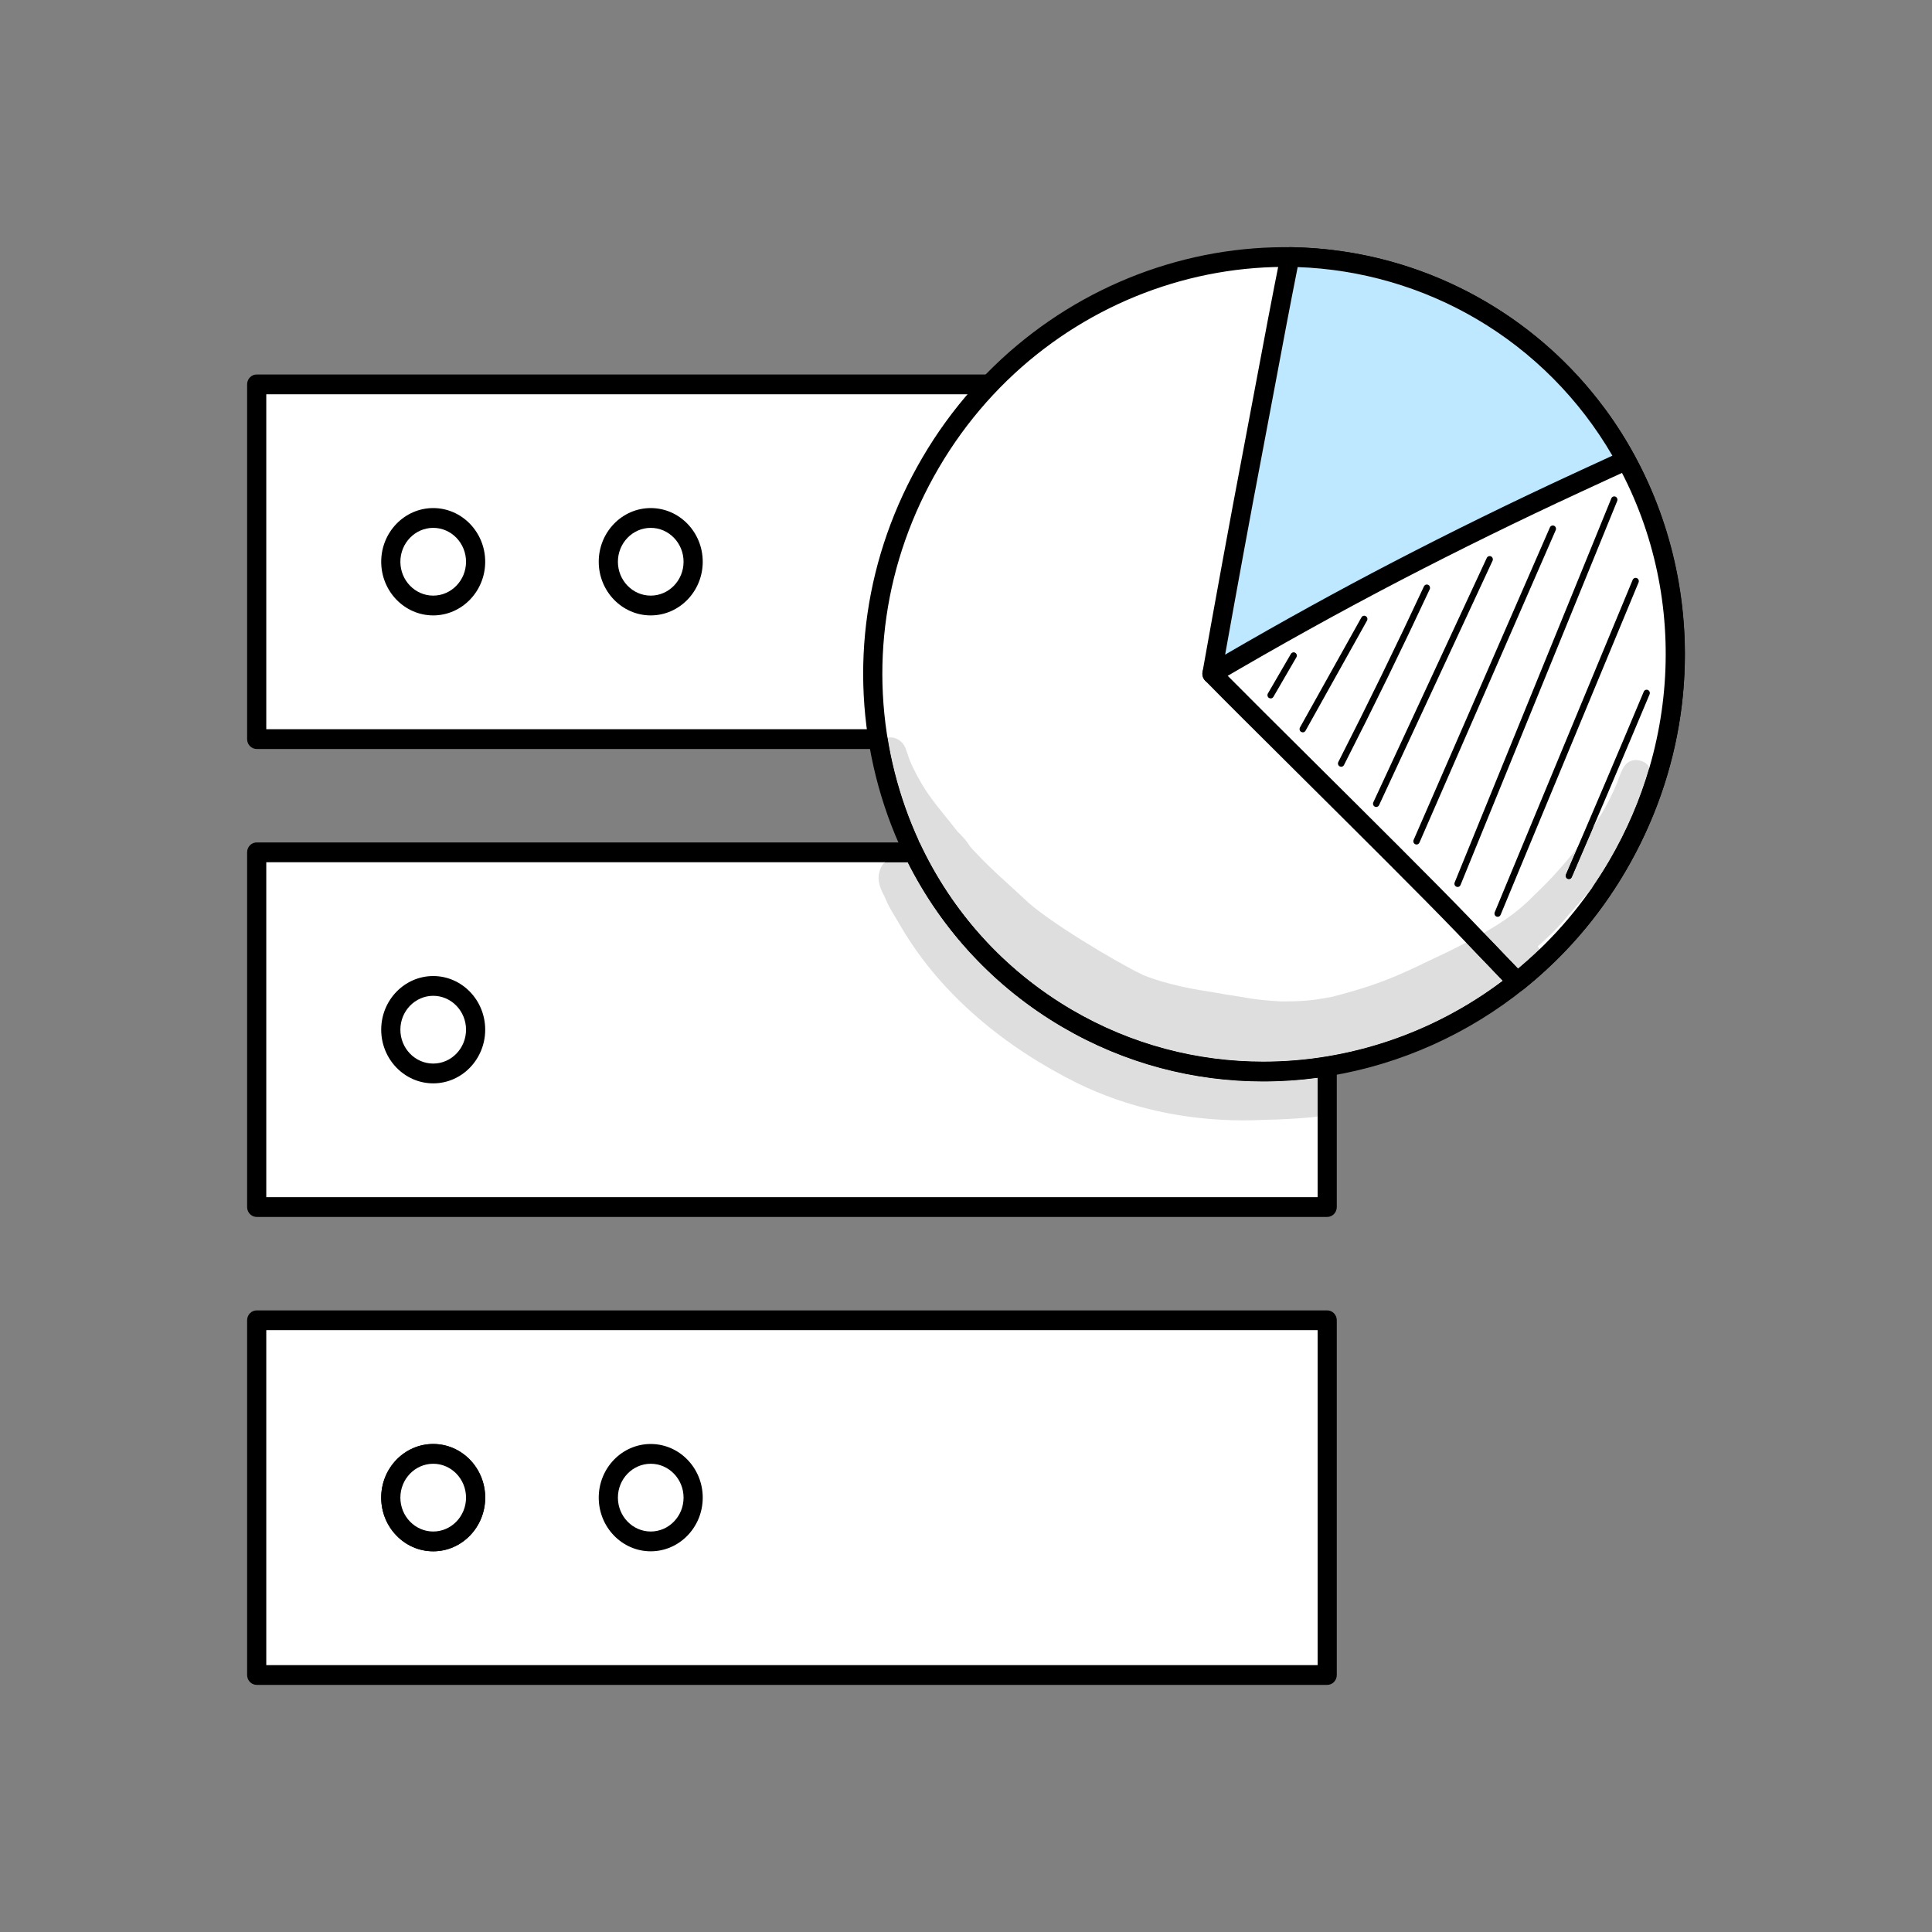 <svg width="86" height="86" viewBox="0 0 86 86" fill="none" xmlns="http://www.w3.org/2000/svg">
<rect x="0" y="0" width="86" height="86" fill="#808080" stroke="none"/>
<path d="M11.426 74.56H59.078V58.771H11.426V74.56Z" fill="white"/>
<path d="M11.853 74.12H58.652V59.21H11.853V74.12V74.12ZM59.078 75H11.427C11.191 75 11 74.803 11 74.56V58.77C11 58.527 11.191 58.33 11.427 58.33H59.078C59.314 58.33 59.505 58.527 59.505 58.77V74.56C59.505 74.803 59.314 75 59.078 75Z" fill="black"/>
<path d="M11.426 32.9H59.078V17.11H11.426V32.9Z" fill="white"/>
<path d="M11.853 32.46H58.652V17.551H11.853V32.46V32.46ZM59.078 33.34H11.427C11.191 33.34 11 33.143 11 32.9V17.11C11 16.867 11.191 16.67 11.427 16.67H59.078C59.314 16.67 59.505 16.867 59.505 17.11V32.9C59.505 33.143 59.314 33.34 59.078 33.34Z" fill="black"/>
<path d="M11.426 53.73H59.078V37.94H11.426V53.73Z" fill="white"/>
<path d="M11.853 53.29H58.652V38.381H11.853V53.29V53.29ZM59.078 54.17H11.427C11.191 54.17 11 53.973 11 53.73V37.94C11 37.697 11.191 37.5 11.427 37.5H59.078C59.314 37.5 59.505 37.697 59.505 37.94V53.73C59.505 53.973 59.314 54.17 59.078 54.17Z" fill="black"/>
<path d="M17.395 45.835C17.395 44.759 18.241 43.887 19.283 43.887C20.326 43.887 21.171 44.759 21.171 45.835C21.171 46.911 20.326 47.783 19.283 47.783C18.241 47.783 17.395 46.911 17.395 45.835Z" fill="white"/>
<path d="M19.284 44.327C18.478 44.327 17.822 45.004 17.822 45.835C17.822 46.667 18.478 47.343 19.284 47.343C20.089 47.343 20.745 46.667 20.745 45.835C20.745 45.004 20.089 44.327 19.284 44.327ZM19.284 48.224C18.007 48.224 16.969 47.152 16.969 45.835C16.969 44.518 18.007 43.447 19.284 43.447C20.559 43.447 21.598 44.518 21.598 45.835C21.598 47.152 20.559 48.224 19.284 48.224V48.224Z" fill="black"/>
<path d="M17.395 66.665C17.395 65.589 18.241 64.717 19.283 64.717C20.326 64.717 21.171 65.589 21.171 66.665C21.171 67.741 20.326 68.613 19.283 68.613C18.241 68.613 17.395 67.741 17.395 66.665Z" fill="white"/>
<path d="M19.284 65.157C18.478 65.157 17.822 65.834 17.822 66.665C17.822 67.496 18.478 68.173 19.284 68.173C20.089 68.173 20.745 67.496 20.745 66.665C20.745 65.834 20.089 65.157 19.284 65.157ZM19.284 69.054C18.007 69.054 16.969 67.982 16.969 66.665C16.969 65.348 18.007 64.277 19.284 64.277C20.559 64.277 21.598 65.348 21.598 66.665C21.598 67.982 20.559 69.054 19.284 69.054V69.054Z" fill="black"/>
<path d="M17.395 66.665C17.395 65.589 18.241 64.717 19.283 64.717C20.326 64.717 21.171 65.589 21.171 66.665C21.171 67.741 20.326 68.613 19.283 68.613C18.241 68.613 17.395 67.741 17.395 66.665Z" fill="white"/>
<path d="M19.284 65.157C18.478 65.157 17.822 65.834 17.822 66.665C17.822 67.496 18.478 68.173 19.284 68.173C20.089 68.173 20.745 67.496 20.745 66.665C20.745 65.834 20.089 65.157 19.284 65.157ZM19.284 69.054C18.007 69.054 16.969 67.982 16.969 66.665C16.969 65.348 18.007 64.277 19.284 64.277C20.559 64.277 21.598 65.348 21.598 66.665C21.598 67.982 20.559 69.054 19.284 69.054V69.054Z" fill="black"/>
<path d="M27.079 66.665C27.079 65.589 27.924 64.717 28.967 64.717C30.009 64.717 30.855 65.589 30.855 66.665C30.855 67.741 30.009 68.613 28.967 68.613C27.924 68.613 27.079 67.741 27.079 66.665Z" fill="white"/>
<path d="M28.966 65.157C28.161 65.157 27.505 65.834 27.505 66.665C27.505 67.496 28.161 68.173 28.966 68.173C29.773 68.173 30.428 67.496 30.428 66.665C30.428 65.834 29.773 65.157 28.966 65.157V65.157ZM28.966 69.054C27.69 69.054 26.652 67.982 26.652 66.665C26.652 65.348 27.69 64.277 28.966 64.277C30.243 64.277 31.281 65.348 31.281 66.665C31.281 67.982 30.243 69.054 28.966 69.054Z" fill="black"/>
<path d="M17.395 25.005C17.395 23.929 18.241 23.057 19.283 23.057C20.326 23.057 21.171 23.929 21.171 25.005C21.171 26.081 20.326 26.953 19.283 26.953C18.241 26.953 17.395 26.081 17.395 25.005Z" fill="white"/>
<path d="M19.284 23.497C18.478 23.497 17.822 24.174 17.822 25.005C17.822 25.837 18.478 26.513 19.284 26.513C20.089 26.513 20.745 25.837 20.745 25.005C20.745 24.174 20.089 23.497 19.284 23.497V23.497ZM19.284 27.394C18.007 27.394 16.969 26.322 16.969 25.005C16.969 23.688 18.007 22.616 19.284 22.616C20.559 22.616 21.598 23.688 21.598 25.005C21.598 26.322 20.559 27.394 19.284 27.394V27.394Z" fill="black"/>
<path d="M27.079 25.005C27.079 23.929 27.924 23.057 28.967 23.057C30.009 23.057 30.855 23.929 30.855 25.005C30.855 26.081 30.009 26.953 28.967 26.953C27.924 26.953 27.079 26.081 27.079 25.005Z" fill="white"/>
<path d="M28.966 23.497C28.161 23.497 27.505 24.174 27.505 25.005C27.505 25.837 28.161 26.513 28.966 26.513C29.773 26.513 30.428 25.837 30.428 25.005C30.428 24.174 29.773 23.497 28.966 23.497V23.497ZM28.966 27.394C27.69 27.394 26.652 26.322 26.652 25.005C26.652 23.688 27.69 22.616 28.966 22.616C30.243 22.616 31.281 23.688 31.281 25.005C31.281 26.322 30.243 27.394 28.966 27.394Z" fill="black"/>
<path d="M41.427 20.593C46.523 11.893 57.497 8.86 65.938 13.818C74.379 18.776 77.091 29.849 71.995 38.548C66.899 47.249 55.925 50.281 47.483 45.323C39.042 40.365 36.331 29.292 41.427 20.593Z" fill="white"/>
<path d="M41.792 20.82C39.362 24.967 38.663 29.781 39.822 34.374C40.958 38.873 43.754 42.625 47.695 44.941C50.371 46.513 53.313 47.259 56.235 47.259C62.298 47.26 68.276 44.046 71.63 38.321C74.059 34.174 74.759 29.36 73.6 24.768C72.464 20.269 69.668 16.515 65.727 14.2C57.499 9.366 46.761 12.337 41.792 20.82V20.82ZM56.23 48.138C53.165 48.138 50.08 47.355 47.272 45.706C43.13 43.273 40.191 39.326 38.997 34.596C37.779 29.771 38.512 24.717 41.062 20.364C46.268 11.477 57.522 8.368 66.149 13.435C70.293 15.869 73.231 19.815 74.425 24.546C75.643 29.37 74.909 34.424 72.36 38.777C68.848 44.772 62.583 48.138 56.23 48.138V48.138Z" fill="black"/>
<path d="M71.133 18.513C68.814 19.943 66.496 21.374 64.189 22.825C60.711 25.011 57.337 27.656 53.948 29.988C55.899 31.984 62.611 38.57 65.132 41.197C65.935 42.032 66.737 42.869 67.538 43.706C69.274 42.318 70.798 40.592 71.995 38.549C75.826 32.009 75.244 24.129 71.133 18.513H71.133Z" fill="white"/>
<path d="M54.62 30.052C55.479 30.921 56.852 32.285 58.408 33.832C61.002 36.409 63.941 39.33 65.436 40.887C66.149 41.63 66.861 42.372 67.574 43.116C69.193 41.765 70.557 40.154 71.63 38.321C75.2 32.228 74.949 24.727 71.021 19.096C68.845 20.438 66.604 21.822 64.41 23.201C62.257 24.555 60.107 26.111 58.029 27.617C56.912 28.425 55.761 29.259 54.62 30.052L54.62 30.052ZM67.538 44.146C67.428 44.146 67.318 44.102 67.235 44.015C66.434 43.178 65.632 42.342 64.83 41.506C63.342 39.957 60.406 37.04 57.817 34.466C56.009 32.669 54.447 31.118 53.648 30.3C53.557 30.207 53.512 30.077 53.524 29.945C53.536 29.814 53.606 29.694 53.712 29.621C54.986 28.744 56.284 27.804 57.539 26.896C59.629 25.383 61.79 23.818 63.967 22.449C66.275 20.997 68.634 19.542 70.915 18.135C71.102 18.02 71.343 18.069 71.474 18.247C75.831 24.2 76.179 32.258 72.36 38.777C71.168 40.812 69.634 42.588 67.8 44.053C67.723 44.115 67.63 44.146 67.538 44.146V44.146Z" fill="black"/>
<path d="M53.948 29.988C56.649 28.4 59.385 26.876 62.162 25.433C64.806 24.059 67.481 22.747 70.182 21.499C70.912 21.162 71.644 20.822 72.381 20.488C70.917 17.797 68.747 15.468 65.938 13.818C63.263 12.247 60.334 11.481 57.419 11.44C56.843 14.3 56.326 17.169 55.779 20.033C55.144 23.348 54.543 26.667 53.948 29.988L53.948 29.988Z" fill="#BEE8FF"/>
<path d="M57.764 11.889C57.415 13.64 57.082 15.418 56.759 17.141C56.573 18.134 56.387 19.127 56.197 20.118C55.609 23.194 55.053 26.253 54.535 29.139C57.06 27.67 59.557 26.294 61.97 25.04C64.606 23.67 67.31 22.344 70.008 21.097L70.356 20.936C70.827 20.718 71.299 20.5 71.773 20.284C70.31 17.766 68.228 15.669 65.727 14.2C63.312 12.782 60.567 11.986 57.764 11.889H57.764ZM53.949 30.428C53.861 30.428 53.775 30.401 53.701 30.346C53.566 30.247 53.499 30.076 53.529 29.908C54.094 26.751 54.708 23.36 55.36 19.948C55.55 18.957 55.736 17.965 55.921 16.973C56.267 15.129 56.624 13.223 57.001 11.351C57.042 11.146 57.217 11 57.419 11H57.424C60.492 11.043 63.509 11.884 66.149 13.435C68.923 15.065 71.206 17.428 72.752 20.273C72.812 20.381 72.823 20.51 72.785 20.627C72.747 20.745 72.662 20.841 72.552 20.891C71.934 21.171 71.319 21.456 70.705 21.74L70.357 21.901C67.671 23.142 64.978 24.463 62.354 25.826C59.7 27.205 56.943 28.734 54.159 30.37C54.094 30.409 54.021 30.428 53.949 30.428V30.428Z" fill="black"/>
<path d="M56.561 31.09L56.488 31.07C56.421 31.027 56.399 30.938 56.439 30.868L57.462 29.108C57.503 29.039 57.591 29.016 57.657 29.058C57.725 29.099 57.747 29.19 57.706 29.259L56.683 31.02C56.657 31.065 56.609 31.09 56.561 31.09Z" fill="black"/>
<path d="M57.991 32.6L57.92 32.581C57.852 32.541 57.828 32.45 57.867 32.38L60.603 27.482C60.642 27.411 60.729 27.387 60.797 27.428C60.865 27.468 60.889 27.558 60.849 27.628L58.114 32.527C58.088 32.574 58.04 32.6 57.991 32.6V32.6Z" fill="black"/>
<path d="M59.7 34.131L59.634 34.115C59.564 34.077 59.538 33.988 59.574 33.917C60.882 31.352 62.164 28.723 63.385 26.102C63.42 26.029 63.504 25.998 63.575 26.034C63.646 26.069 63.675 26.156 63.642 26.229C62.419 28.853 61.136 31.485 59.826 34.053C59.8 34.103 59.751 34.131 59.7 34.131V34.131Z" fill="black"/>
<path d="M61.26 35.922L61.199 35.908C61.128 35.873 61.098 35.785 61.132 35.712L66.181 24.836C66.215 24.763 66.301 24.733 66.371 24.767C66.442 24.802 66.472 24.89 66.438 24.963L61.388 35.839C61.364 35.892 61.313 35.922 61.26 35.922V35.922Z" fill="black"/>
<path d="M63.055 37.593L62.997 37.58C62.925 37.547 62.894 37.46 62.926 37.386L68.991 23.478C69.023 23.404 69.109 23.372 69.179 23.404C69.251 23.438 69.282 23.525 69.25 23.599L63.185 37.506C63.162 37.56 63.11 37.593 63.055 37.593V37.593Z" fill="black"/>
<path d="M64.883 39.483L64.828 39.471C64.756 39.44 64.722 39.354 64.753 39.279L71.725 22.186C71.755 22.112 71.838 22.077 71.911 22.108C71.983 22.139 72.017 22.225 71.987 22.3L65.014 39.392C64.991 39.449 64.939 39.483 64.884 39.483L64.883 39.483Z" fill="black"/>
<path d="M66.666 40.811L66.61 40.799C66.538 40.767 66.505 40.68 66.536 40.606L72.676 25.811C72.708 25.736 72.791 25.703 72.863 25.734C72.935 25.766 72.969 25.853 72.938 25.927L66.797 40.722C66.774 40.778 66.722 40.811 66.666 40.811V40.811Z" fill="black"/>
<path d="M69.835 39.133L69.778 39.12C69.706 39.087 69.674 39 69.705 38.926C70.864 36.244 72.029 33.508 73.168 30.791C73.198 30.716 73.282 30.682 73.354 30.714C73.427 30.747 73.459 30.833 73.428 30.908C72.289 33.625 71.124 36.363 69.966 39.046C69.942 39.101 69.89 39.133 69.835 39.133V39.133Z" fill="black"/>
<path d="M55.344 49.871C52.785 49.871 50.238 49.337 47.918 48.196C44.799 46.641 41.897 44.324 40.094 41.231C39.863 40.822 39.588 40.437 39.412 39.998L39.368 39.894C39.187 39.556 39.038 39.208 39.143 38.815C39.184 38.65 39.266 38.502 39.376 38.381H40.404C41.937 41.424 44.293 43.956 47.272 45.706C50.08 47.355 53.165 48.138 56.23 48.138C57.041 48.138 57.85 48.083 58.652 47.975V49.691C58.48 49.732 58.298 49.742 58.124 49.756C57.504 49.808 56.882 49.837 56.261 49.848C55.955 49.864 55.65 49.871 55.344 49.871L55.344 49.871Z" fill="#DEDEDE"/>
<path d="M58.652 49.691V47.975C58.783 47.958 58.915 47.938 59.047 47.917C59.453 48.284 59.562 49 59.121 49.427C58.991 49.574 58.827 49.65 58.652 49.691V49.691ZM40.404 38.381H39.376C39.575 38.16 39.863 38.024 40.156 38.024C40.181 38.024 40.206 38.025 40.23 38.027C40.288 38.146 40.345 38.264 40.404 38.381H40.404Z" fill="black"/>
<path d="M56.237 47.259C56.236 47.259 56.235 47.259 56.235 47.259C53.313 47.259 50.371 46.513 47.695 44.941C44.703 43.183 42.372 40.598 40.925 37.487C40.927 37.486 40.928 37.485 40.929 37.484C40.925 37.477 40.92 37.471 40.915 37.464C40.461 36.483 40.094 35.449 39.822 34.374C39.694 33.863 39.588 33.35 39.505 32.834C39.547 32.827 39.589 32.823 39.632 32.823C39.756 32.823 39.881 32.856 39.993 32.928C40.159 33.028 40.284 33.194 40.335 33.385C40.512 33.889 40.474 33.791 40.561 33.998C41.218 35.402 41.715 35.848 42.651 37.051L42.69 37.078C43.279 37.693 42.922 37.436 43.485 38.011C44.158 38.726 44.904 39.363 45.619 40.033C46.562 40.959 49.683 42.832 50.898 43.408C51.428 43.623 51.98 43.772 52.534 43.9C53.212 44.061 53.903 44.143 54.586 44.272L54.573 44.271C55.65 44.421 55.631 44.488 56.958 44.574C57.042 44.576 57.123 44.576 57.2 44.576C58.237 44.576 58.675 44.484 59.284 44.374C61.837 43.723 62.677 43.194 64.462 42.364C64.748 42.222 65.013 42.086 65.261 41.956C65.806 42.524 66.35 43.091 66.894 43.658C63.789 46.001 60.029 47.259 56.237 47.259L56.237 47.259Z" fill="#DEDEDE"/>
<path d="M56.23 48.138C53.165 48.138 50.08 47.355 47.272 45.706C44.294 43.956 41.937 41.424 40.404 38.381C40.345 38.264 40.288 38.146 40.231 38.027C40.295 38.032 40.361 38.045 40.424 38.064C40.493 38.08 40.555 38.104 40.613 38.133C40.62 37.874 40.74 37.641 40.925 37.487C42.372 40.598 44.703 43.183 47.695 44.941C50.371 46.513 53.313 47.259 56.235 47.259C56.235 47.259 56.236 47.259 56.237 47.259C60.029 47.259 63.789 46.001 66.894 43.658C67.007 43.777 67.121 43.896 67.235 44.015C67.264 44.045 67.296 44.071 67.331 44.09C66.597 44.654 65.796 45.124 64.973 45.536C63.255 46.356 61.44 47.007 59.593 47.438C58.531 47.607 57.446 47.544 56.373 47.571C55.37 47.545 54.38 47.364 53.379 47.302C52.519 47.23 51.64 47.213 50.778 47.108C52.351 47.601 53.986 47.814 55.798 47.814C56.631 47.814 57.503 47.769 58.423 47.686C58.433 47.686 58.443 47.685 58.453 47.685C58.686 47.685 58.889 47.775 59.047 47.917C58.916 47.938 58.784 47.958 58.652 47.975C57.85 48.083 57.041 48.138 56.23 48.138V48.138ZM41.675 39.927C41.795 40.144 41.918 40.359 42.034 40.578C42.616 41.47 42.639 41.476 43.478 42.441L43.6 42.558C43.213 42.061 42.849 41.526 42.541 40.972C42.245 40.63 41.959 40.279 41.675 39.927V39.927ZM40.915 37.464C40.639 37.091 40.373 36.709 40.125 36.313C39.731 35.683 39.358 35.034 39.09 34.335C38.986 34.032 38.81 33.715 38.902 33.385C38.977 33.09 39.228 32.884 39.505 32.834C39.587 33.349 39.693 33.863 39.822 34.374C40.094 35.449 40.461 36.483 40.915 37.464V37.464Z" fill="black"/>
<path d="M67.573 43.116C67.066 42.586 66.558 42.056 66.05 41.527C67.017 40.974 67.683 40.48 68.272 39.868C68.669 39.477 68.567 39.598 69.152 38.982C69.606 38.488 70.033 37.971 70.216 37.742C70.046 38.137 69.876 38.533 69.706 38.927C69.674 39 69.706 39.087 69.778 39.12L69.835 39.133C69.89 39.133 69.942 39.101 69.966 39.046C70.292 38.291 70.618 37.531 70.945 36.769C71.028 36.639 71.127 36.481 71.265 36.269C71.54 35.816 71.78 35.342 71.981 34.849C72.151 34.418 72.272 33.832 72.823 33.832C72.829 33.832 72.833 33.832 72.839 33.832C73.125 33.849 73.318 33.978 73.423 34.162C73.007 35.593 72.409 36.99 71.63 38.321C71.385 38.739 71.125 39.146 70.85 39.541C70.407 40.077 69.974 40.547 69.802 40.748C69.449 41.186 68.99 41.656 68.451 42.126C68.48 42.168 68.506 42.214 68.528 42.261C68.22 42.557 67.902 42.842 67.573 43.116L67.573 43.116Z" fill="#DEDEDE"/>
<path d="M67.331 44.09C67.296 44.071 67.264 44.045 67.235 44.015C67.121 43.896 67.007 43.777 66.893 43.658C66.35 43.091 65.805 42.524 65.261 41.956C65.546 41.808 65.807 41.665 66.049 41.527C66.557 42.056 67.065 42.586 67.573 43.116C67.902 42.842 68.22 42.556 68.527 42.261C68.623 42.472 68.638 42.724 68.535 42.931C68.44 43.215 68.159 43.367 67.96 43.568C67.757 43.751 67.546 43.925 67.331 44.09H67.331ZM70.85 39.541C71.125 39.146 71.385 38.739 71.63 38.321C72.409 36.99 73.007 35.593 73.423 34.162C73.566 34.41 73.55 34.76 73.391 35.068C73.162 35.696 72.903 36.314 72.583 36.898C72.208 37.544 71.83 38.19 71.419 38.811C71.242 39.056 71.045 39.305 70.85 39.541L70.85 39.541Z" fill="black"/>
<path d="M69.835 39.133L69.778 39.12C69.706 39.087 69.674 39 69.705 38.926C69.876 38.533 70.046 38.137 70.216 37.742C70.278 37.664 70.312 37.619 70.31 37.619C70.309 37.619 70.307 37.62 70.305 37.624C70.635 37.243 70.74 37.09 70.945 36.768C70.618 37.531 70.292 38.291 69.966 39.046C69.942 39.101 69.89 39.133 69.835 39.133V39.133Z" fill="black"/>
<path d="M54.587 44.273L54.586 44.272L54.587 44.273Z" fill="#DEDEDE"/>
</svg>

